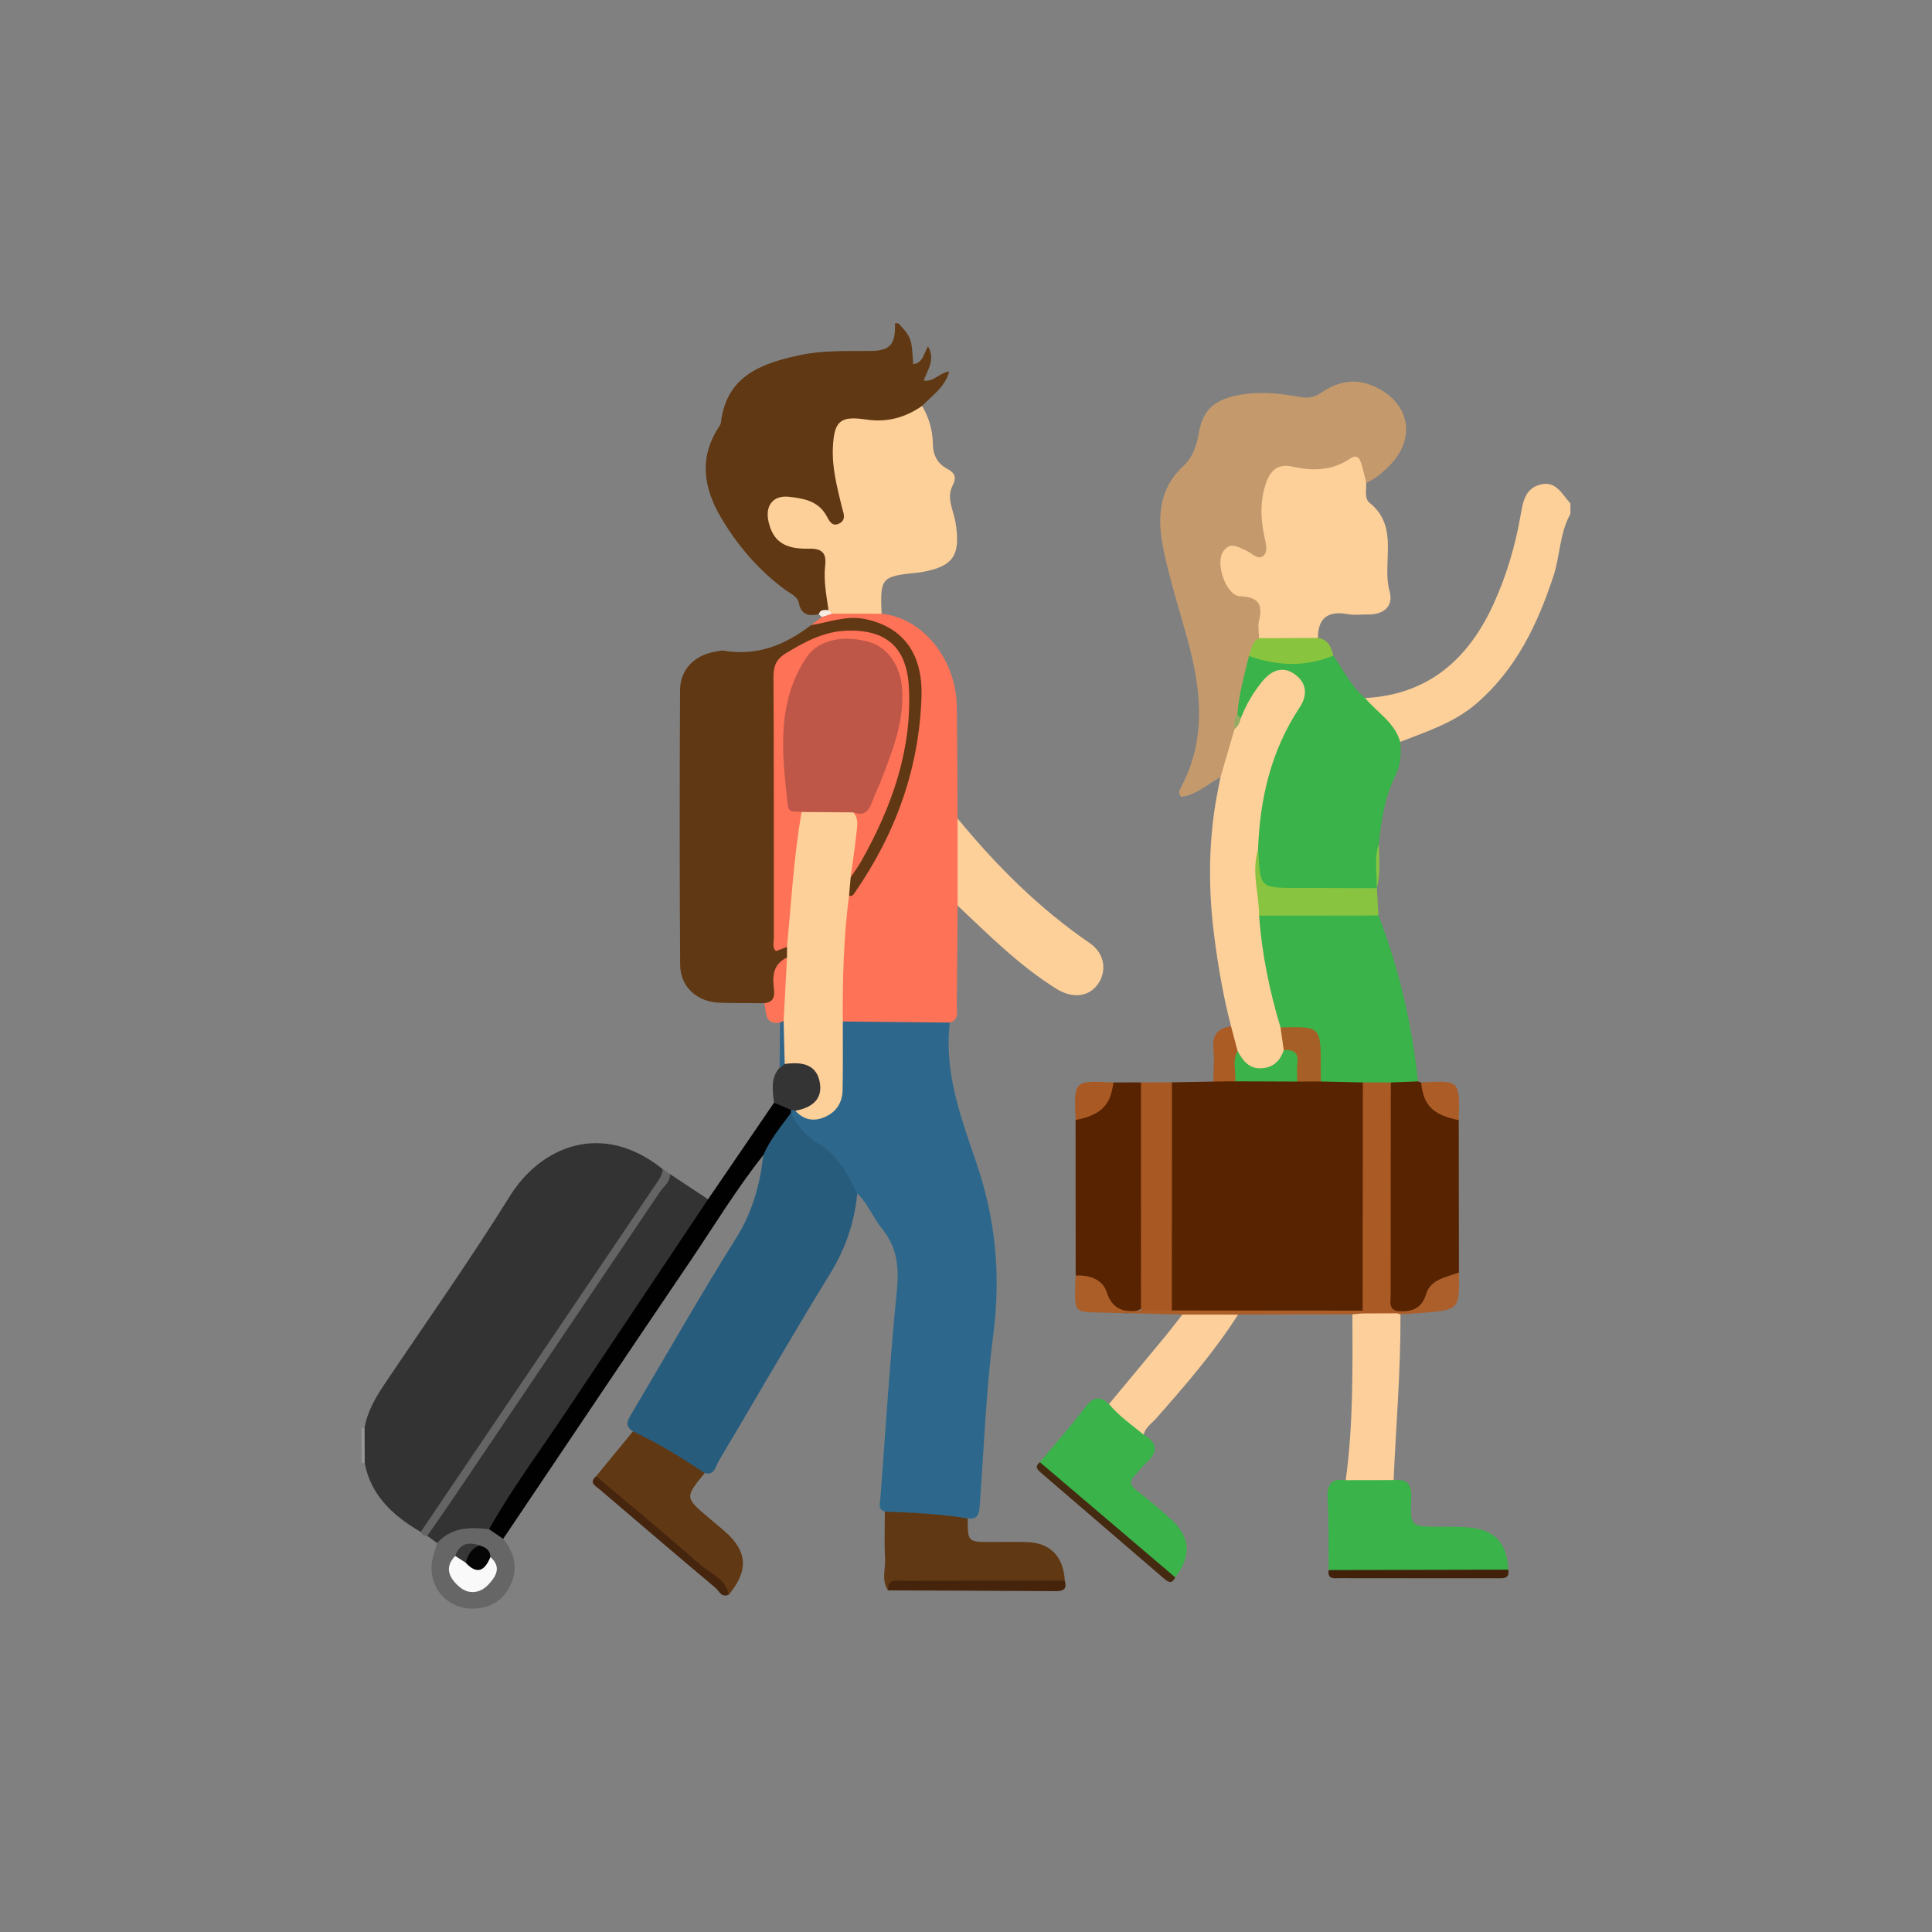 <?xml version="1.0" encoding="utf-8"?>
<!-- Generator: Adobe Illustrator 16.0.0, SVG Export Plug-In . SVG Version: 6.00 Build 0)  -->
<!DOCTYPE svg PUBLIC "-//W3C//DTD SVG 1.1//EN" "http://www.w3.org/Graphics/SVG/1.1/DTD/svg11.dtd">
<svg version="1.1" id="Layer_1" xmlns="http://www.w3.org/2000/svg" xmlns:xlink="http://www.w3.org/1999/xlink" x="0px" y="0px"
	 width="300px" height="300px" viewBox="0 0 300 300" enable-background="new 0 0 300 300" xml:space="preserve">
<rect x="0" y="0" width="300" height="300" fill="#808080" stroke="none"/>
<g>
	<path fill="#603813" d="M127.133,95.383c-1.568,0.321-2.72,0.11-3.105-1.805c-0.197-0.98-1.307-1.413-2.095-1.991
		c-4.104-3.007-7.349-6.803-9.928-11.139c-2.73-4.589-3.54-9.326-0.387-14.125c0.145-0.221,0.301-0.474,0.33-0.725
		c0.863-7.221,6.262-9.166,12.19-10.438c3.612-0.774,7.292-0.64,10.96-0.661c3.14-0.018,3.981-1.003,3.874-4.288
		c0.179,0,0.359,0,0.539,0c2.005,2.176,2.06,2.328,2.284,6.332c1.574-0.201,1.625-1.648,2.307-2.754
		c1.152,1.988,0.005,3.563-0.682,5.291c1.538,0.303,2.436-1.211,3.97-1.383c-0.669,2.474-2.677,3.724-4.206,5.337
		c-1.877,2.925-4.867,3.012-7.823,2.909c-4.667-0.161-5.658,0.796-5.281,5.626c0.174,2.235,0.838,4.387,1.274,6.576
		c0.244,1.214,0.625,2.679-0.721,3.398c-1.379,0.737-2.345-0.431-3.161-1.368c-1.269-1.456-2.898-2.084-4.738-2.164
		c-2.135-0.093-3.11,1.302-2.412,3.334c0.748,2.179,2.501,2.844,4.592,3.074c3.349,0.368,4.002,1.009,3.992,4.375
		c-0.005,1.96,0.521,3.9,0.145,5.863C128.637,95.495,127.764,95.115,127.133,95.383z"/>
	<path fill="#FDCF99" d="M243.853,79.792c-1.691,3.014-1.59,6.514-2.649,9.715c-2.48,7.491-5.782,14.398-11.899,19.703
		c-3.486,3.022-7.738,4.361-11.882,5.992c-1.891-2.208-4.202-4.078-5.447-6.806c9.841-0.537,16.051-6.059,19.955-14.643
		c2.002-4.393,3.366-9.01,4.189-13.762c0.365-2.119,0.727-4.197,3.143-4.77c2.407-0.572,3.312,1.57,4.594,2.959
		C243.853,78.716,243.853,79.254,243.853,79.792z"/>
	<path fill="#969696" d="M56.146,221.781c0.151-0.057,0.306-0.074,0.467-0.06c1.295,1.82,1.27,3.647,0.024,5.479l-0.242-0.055
		l-0.249,0.014C56.146,225.366,56.146,223.573,56.146,221.781z"/>
	<path fill="#2D688C" d="M137.4,234.717c-1.129-0.357-0.753-1.26-0.695-2.011c0.815-10.758,1.472-21.531,2.558-32.262
		c0.372-3.683,0.041-6.8-2.335-9.695c-1.397-1.701-2.161-3.872-3.81-5.416c-0.527-0.21-0.845-0.646-1.118-1.097
		c-1.663-2.751-3.652-5.146-6.354-7.01c-1.471-1.016-2.968-2.312-3.125-4.407c0.049-0.288,0.192-0.515,0.43-0.683
		c0.284-0.072,0.562-0.062,0.838,0.03c3.732,2.205,6.515-0.791,6.389-4.217c-0.08-2.146-0.055-4.3,0.014-6.452
		c0.037-1.133-0.125-2.384,1.125-3.105c4.9-0.761,9.818-0.34,14.729-0.254c0.539,0.008,1.043,0.246,1.443,0.644
		c-0.942,7.734,1.77,14.858,4.162,21.896c2.971,8.733,3.767,17.413,2.587,26.549c-1.133,8.757-1.444,17.62-2.095,26.441
		c-0.091,1.229-0.185,2.351-1.871,2.115C145.902,236.39,141.606,236.084,137.4,234.717z"/>
	<path fill="#333333" d="M56.635,227.201c-0.007-1.826-0.017-3.651-0.025-5.479c0.426-2.524,1.677-4.674,3.078-6.76
		c6.52-9.712,13.288-19.27,19.461-29.198c4.78-7.689,14.263-11.824,23.755-4.229c0.789,1.066,0.011,1.889-0.504,2.661
		c-11.677,17.52-23.602,34.867-35.282,52.387c-0.408,0.611-0.715,1.529-1.788,1.304C61.106,235.4,57.626,232.313,56.635,227.201z"/>
	<path fill="#572300" d="M181.983,168.065c2.14-0.039,4.28-0.08,6.42-0.122c1.005-0.801,2.193-0.74,3.372-0.722
		c3.152-0.082,6.307-0.088,9.46-0.005c1.337-0.055,2.676-0.053,4.016-0.002c2.209,0.098,4.516-0.607,6.566,0.799
		c0.677,1.031,0.624,2.21,0.626,3.362c0.021,9.53,0.021,19.063,0,28.591c-0.002,1.236,0.091,2.515-0.717,3.6
		c-1.183,0.773-2.439,0.107-3.659,0.159c-6.05,0.264-12.117-0.337-18.173,0.468c-2.634,0.35-5.343,0.158-7.945-0.611
		c-0.935-1.036-0.808-2.329-0.812-3.563c-0.026-9.468-0.026-18.936-0.003-28.406C181.143,170.381,181.021,169.086,181.983,168.065z"
		/>
	<path fill="#C49A6D" d="M189.515,120.677c-2.021,1.061-3.711,2.792-6.114,3.047c-0.497-0.556-0.227-1.08,0.015-1.532
		c4.045-7.606,3.063-15.392,0.889-23.236c-1.243-4.478-2.649-8.923-3.608-13.462c-1.002-4.772-0.925-9.454,3.099-13.176
		c1.416-1.311,2.015-3.129,2.343-5.03c0.604-3.492,2.289-5.085,5.678-5.837c3.41-0.757,6.781-0.397,10.119,0.204
		c1.284,0.231,2.16,0.039,3.193-0.662c2.41-1.641,5.063-2.306,7.884-1.145c6.014,2.472,7.104,8.368,2.399,12.802
		c-0.979,0.922-1.994,1.8-3.266,2.315c-0.492-0.294-0.742-0.78-0.899-1.287c-0.45-1.449-1.293-1.745-2.647-1.101
		c-2.348,1.114-4.837,1.052-7.349,0.766c-2.608-0.298-3.601,0.354-4.226,2.878c-0.521,2.107-0.41,4.249-0.107,6.379
		c0.113,0.794,0.29,1.58,0.256,2.388c-0.071,1.715-0.787,2.523-2.571,1.83c-0.168-0.065-0.325-0.153-0.494-0.202
		c-1.164-0.332-2.371-1.792-3.497-0.077c-0.817,1.24,0.4,4.328,1.891,5.121c4.176,2.224,4.176,2.224,3.398,7.275
		c-0.472,1.116-1.132,2.151-1.338,3.371c-0.675,2.822-1.334,5.646-1.827,8.508c-0.271,0.79-0.348,1.61-0.364,2.44
		C191.666,115.824,191.283,118.518,189.515,120.677z"/>
	<path fill="#285C7D" d="M122.819,172.806c0.93,2.117,2.513,3.694,4.41,4.881c2.94,1.839,4.471,4.68,5.888,7.645
		c-0.44,4.504-1.835,8.593-4.252,12.51c-5.914,9.586-11.508,19.363-17.269,29.041c-0.486,0.817-0.609,2.237-2.179,1.861
		c-4.085-1.515-7.758-3.74-11.131-6.479c-1.435-0.902-0.752-1.853-0.135-2.892c5.389-9.072,10.593-18.261,16.195-27.196
		c2.519-4.018,3.668-8.262,4.182-12.821C118.685,176.339,120.447,174.375,122.819,172.806z"/>
	<path fill="#FE7257" d="M147.488,158.782c-5.54-0.054-11.078-0.108-16.618-0.164c-1.535-2.739-0.772-5.722-0.707-8.565
		c0.082-3.593,0.142-7.23,0.98-10.764c2.576-2.829,4.408-6.137,5.98-9.592c3.065-6.736,5.047-13.779,5.224-21.2
		c0.218-9.056-5.518-13.097-13.328-11.367c-1.019,0.225-2.07,0.722-3.083-0.052c0.562-0.424,1.124-0.85,1.686-1.275
		c0.548-0.647,1.369-0.767,2.092-1.075c2.411-0.051,4.868-0.661,7.176,0.578c6.374,0.628,11.572,7.008,11.68,14.432
		c0.085,5.785,0.085,11.572,0.123,17.358c1.17,4.508,1.43,9.017,0.006,13.527c-0.04,5.166-0.069,10.332-0.127,15.495
		C148.56,157.126,148.95,158.344,147.488,158.782z"/>
	<path fill="#39B34A" d="M192.145,110.98c0.178-3.121,1.096-6.098,1.779-9.12c1.608-0.686,3.084,0.361,4.669,0.367
		c2.831,0.009,5.625-0.383,8.443-0.43c1.569,2.256,2.767,4.792,4.938,6.597c1.852,2.241,4.596,3.768,5.447,6.808
		c0.186,1.801,0.067,3.589-0.738,5.227c-1.647,3.345-2.225,6.931-2.563,10.583c-0.417,2.292,0.215,4.635-0.347,6.918l0.028-0.012
		c-1.058,0.845-2.319,0.807-3.561,0.813c-3.731,0.017-7.462,0.037-11.192-0.005c-3.833-0.043-4.301-0.53-4.357-4.296
		c-0.009-0.533-0.009-1.067-0.004-1.593c0.052-7.917,1.691-15.426,5.831-22.282c0.373-0.613,0.738-1.236,0.928-1.931
		c0.36-1.314,0.23-2.522-1.031-3.307c-1.161-0.723-2.228-0.324-3.207,0.455c-0.855,0.677-1.467,1.549-2.043,2.465
		c-0.71,1.129-1.232,2.392-2.263,3.305C192.407,111.684,192.091,111.584,192.145,110.98z"/>
	<path fill="#FDCF99" d="M136.889,95.301c-2.56-0.001-5.119-0.003-7.68-0.005c-0.204-0.171-0.558-0.197-0.558-0.567
		c-0.33-2.295-0.786-4.586-0.519-6.92c0.226-1.972-0.516-2.66-2.566-2.609c-3.8,0.093-5.545-1.215-6.224-4.172
		c-0.578-2.511,0.698-4.168,3.21-3.882c2.204,0.25,4.428,0.608,5.744,2.87c0.374,0.642,0.806,1.866,1.99,1.292
		c1.236-0.6,0.64-1.725,0.426-2.619c-0.727-3.045-1.54-6.07-1.381-9.246c0.204-4.119,1.149-4.9,5.23-4.291
		c3.164,0.472,6.02-0.312,8.622-2.12c1.05,1.807,1.643,3.759,1.666,5.843c0.019,1.773,0.695,3.109,2.268,3.938
		c1.158,0.61,1.454,1.345,0.802,2.592c-1.013,1.937,0.155,3.847,0.455,5.711c0.822,5.111-0.284,6.875-5.396,7.748
		c-0.175,0.032-0.354,0.034-0.532,0.053C136.831,89.505,136.662,89.698,136.889,95.301z"/>
	<path fill="#FDCF99" d="M195.512,99.097c-0.018-0.892-0.218-1.83-0.017-2.669c0.628-2.591-0.074-3.719-2.947-3.84
		c-2.144-0.09-3.869-5.067-2.636-6.916c1.064-1.597,2.269-0.753,3.513-0.227c0.918,0.391,1.906,1.648,2.805,0.816
		c0.707-0.655,0.3-2.02,0.077-3.077c-0.591-2.836-0.652-5.665,0.368-8.417c0.657-1.784,1.883-2.789,3.922-2.328
		c3.146,0.708,6.215,0.687,8.988-1.191c1.034-0.701,1.477-0.231,1.764,0.637c0.331,1.004,0.534,2.053,0.793,3.081
		c0.044,1.068-0.306,2.438,0.521,3.102c4.708,3.778,1.857,9.22,3.114,13.75c0.65,2.338-0.937,3.651-3.416,3.597
		c-0.985-0.022-1.998,0.143-2.95-0.034c-3.021-0.562-4.764,0.393-4.762,3.679C201.607,100.559,198.563,100.504,195.512,99.097z"/>
	<path fill="#39B34A" d="M211.621,168.079c-2.174-0.049-4.348-0.098-6.522-0.146c-0.963-1.121-0.689-2.489-0.728-3.783
		c-0.1-3.245-0.38-3.588-3.553-3.992c-0.781-0.1-1.583-0.114-2.27-0.584c-2.036-2.965-2.027-6.523-2.865-9.837
		c-0.413-1.633-0.526-3.319-0.757-4.983c-0.146-1.05-0.276-2.137,0.726-2.924c4.202-1.043,8.473-0.333,12.707-0.471
		c1.911-0.061,3.934-0.451,5.687,0.801c3.243,8.3,5.19,16.91,6.142,25.756c-1.229,1.236-2.793,0.788-4.255,0.854
		C214.467,168.732,212.934,169.078,211.621,168.079z"/>
	<path fill="#333333" d="M104.037,182.316c1.969,1.302,3.94,2.604,5.909,3.906c0.501,1.115-0.276,1.883-0.801,2.657
		c-10.697,15.829-21.404,31.652-32.029,47.53c-0.347,0.521-0.694,1.047-1.278,1.346c-2.767,0.121-5.371,0.943-7.957,1.844
		c-0.514-0.372-1.027-0.741-1.541-1.114c-0.333-0.947,0.421-1.495,0.842-2.121c11.627-17.293,23.414-34.479,34.966-51.823
		C102.682,183.744,103.159,182.843,104.037,182.316z"/>
	<path fill="#FDCF99" d="M195.516,142.184c0.412,5.92,1.621,11.686,3.32,17.355c1.129,1.033,1.108,2.37,0.989,3.734
		c-0.479,2.008-1.886,2.981-3.818,3.134c-2.125,0.163-3.521-0.959-4.304-2.892c-0.354-1.359-1.133-2.667-0.549-4.15
		c-1.2-4.631-2.016-9.34-2.617-14.071c-0.867-6.81-0.909-13.648,0.192-20.454c0.225-1.394,0.521-2.776,0.786-4.164
		c0.727-2.489,1.455-4.975,2.184-7.464c0.354-0.565,0.264-1.381,0.99-1.734c0.828-2.095,1.947-4.033,3.388-5.751
		c1.424-1.699,3.224-2.421,5.156-0.893c1.77,1.396,1.746,3.261,0.567,5.033c-4.442,6.698-6.175,14.17-6.451,22.078
		c-0.169,2.438-0.627,4.865,0.618,7.229C196.462,140.112,196.236,141.264,195.516,142.184z"/>
	<path fill="#572300" d="M215.967,168.083c1.407-0.054,2.815-0.11,4.224-0.166c0.162,0.061,0.325,0.118,0.49,0.174
		c1.092,2.801,3.238,4.548,5.832,5.851c0.012,7.885,0.022,15.769,0.031,23.654c-0.349,0.948-1.247,1.163-2.031,1.539
		c-0.886,0.427-1.864,0.938-2.171,1.837c-1.089,3.208-3.602,2.996-6.174,2.789c-1.217-0.86-1.119-2.184-1.127-3.412
		c-0.048-9.671-0.037-19.342-0.009-29.014C215.036,170.178,215.013,168.982,215.967,168.083z"/>
	<path fill="#572300" d="M172.877,168.083c1.431-0.004,2.859-0.01,4.289-0.014c0.769,0.766,0.825,1.761,0.828,2.742
		c0.042,10.088,0.063,20.178-0.008,30.269c-0.005,0.625-0.088,1.246-0.308,1.835c-2.34,1.581-4.789,1.303-5.851-0.958
		c-1.015-2.167-3.11-2.713-4.796-3.888c-0.005-8.052-0.011-16.103-0.016-24.154C169.565,172.567,171.843,170.947,172.877,168.083z"
		/>
	<path fill="#39B34A" d="M206.312,243.798c-0.036-3.644,0.065-7.297-0.159-10.927c-0.138-2.238,0.421-3.364,2.813-3.033
		c2.478-1.249,4.955-1.225,7.436-0.014c2.165-0.199,2.839,0.689,2.736,2.913c-0.2,4.327-0.051,4.325,4.319,4.342
		c1.608,0.004,3.226-0.037,4.822,0.127c3.925,0.406,5.758,2.484,5.917,6.525c-0.622,0.67-1.447,0.627-2.25,0.628
		c-7.788,0.014-15.572,0.014-23.36-0.001C207.79,244.359,206.957,244.445,206.312,243.798z"/>
	<path fill="#39B34A" d="M177.598,222.782c2.517,1.47,1.991,3.002,0.13,4.618c-0.532,0.463-0.896,1.12-1.42,1.599
		c-1.108,1.014-0.768,1.703,0.294,2.525c1.829,1.42,3.605,2.92,5.322,4.479c2.941,2.676,3.098,5.705,0.559,8.927
		c-1.818-0.039-2.753-1.555-3.917-2.536c-5.255-4.445-10.398-9.021-15.665-13.452c-0.615-0.518-1.254-1.032-1.426-1.892
		c2.335-2.802,4.763-5.532,6.962-8.437c1.198-1.587,2.246-2.035,3.762-0.592C174.366,219.193,176.372,220.548,177.598,222.782z"/>
	<path fill="#FDCF99" d="M148.697,140.621c-0.002-4.509-0.004-9.018-0.006-13.528c6.027,7.332,12.684,13.984,20.557,19.377
		c2.312,1.583,2.666,4.371,1.213,6.373c-1.45,1.994-3.956,2.241-6.445,0.687C158.293,149.956,153.564,145.207,148.697,140.621z"/>
	<path fill="#010101" d="M75.941,237.46c3.495-6.225,7.757-11.946,11.712-17.871c7.424-11.127,14.862-22.243,22.294-33.366
		c3.413-4.997,6.826-9.992,10.241-14.989c1.325-0.689,1.995,0.193,2.654,1.103c-0.006,0.157-0.014,0.314-0.022,0.472
		c-1.556,2.1-3.231,4.122-4.29,6.548c-4.156,5.238-7.613,10.955-11.353,16.477c-9.72,14.345-19.366,28.738-29.041,43.113
		C76.957,239.111,76.234,238.604,75.941,237.46z"/>
	<path fill="#603813" d="M98.287,222.265c3.906,1.823,7.557,4.086,11.132,6.48c-3.092,3.784-3.092,3.784,0.68,6.979
		c0.814,0.69,1.638,1.366,2.443,2.063c3.538,3.071,3.73,6.111,0.627,9.823c-5.926-5.361-12.109-10.424-18.15-15.65
		c-0.93-0.807-2.043-1.451-2.455-2.728C94.471,226.912,96.379,224.588,98.287,222.265z"/>
	<path fill="#603813" d="M137.4,234.717c4.307,0.161,8.61,0.36,12.87,1.067c-0.004,3.656-0.004,3.654,3.66,3.656
		c1.878,0,3.761-0.055,5.636,0.017c3.539,0.133,5.597,2.305,5.771,5.99c-1.038,0.926-2.316,0.792-3.558,0.794
		c-6.952,0.011-13.905-0.004-20.859,0.011c-1.054,0.001-2.164-0.176-3.021,0.701c-1.088-1.584-0.365-3.354-0.465-5.028
		C137.293,239.531,137.399,237.12,137.4,234.717z"/>
	<path fill="#FDCF9A" d="M216.4,229.825c-2.479,0.004-4.959,0.01-7.437,0.013c1.178-8.55,1.065-17.148,1.041-25.746
		c0.476-0.528,1.159-0.2,1.708-0.419c1.662-0.748,3.299-0.247,4.938,0.101c0.322-0.023,0.593,0.082,0.816,0.318
		C217.516,212.685,216.776,221.249,216.4,229.825z"/>
	<path fill="#A85923" d="M177.171,203.484c-0.002-11.804-0.005-23.607-0.005-35.413c1.605,0,3.212-0.004,4.817-0.006
		c-0.006,11.81-0.01,23.615-0.014,35.424C180.37,203.906,178.771,203.918,177.171,203.484z"/>
	<path fill="#FDCF9A" d="M177.598,222.782c-1.858-1.518-3.846-2.892-5.395-4.761c2.867-3.45,5.744-6.896,8.601-10.356
		c0.956-1.156,1.861-2.356,2.789-3.535c2.886-0.576,5.771-0.589,8.652,0.005c-3.704,5.804-8.192,10.987-12.732,16.13
		C178.815,221.055,177.832,221.634,177.598,222.782z"/>
	<path fill="#666666" d="M75.941,237.46c0.731,0.494,1.463,0.991,2.193,1.486c1.856,2.278,2.37,4.789,1.002,7.446
		c-1.152,2.238-3.119,3.352-5.649,3.396c-4.4,0.079-7.429-3.909-6.21-8.163c0.193-0.679,0.403-1.351,0.605-2.025
		C70.107,237.149,72.964,237.077,75.941,237.46z"/>
	<path fill="#89C440" d="M195.516,142.184c-0.017-3.413-1.229-6.807-0.164-10.239c0.016,0.089,0.04,0.175,0.043,0.263
		c0.272,5.668,0.272,5.663,6.108,5.67c4.098,0.004,8.199,0.026,12.3,0.041c0.082,1.415,0.163,2.828,0.243,4.243
		C207.868,142.17,201.692,142.176,195.516,142.184z"/>
	<path fill="#646464" d="M104.037,182.316c0.061,1.232-0.961,1.867-1.544,2.73c-10.769,15.988-21.55,31.968-32.337,47.944
		c-1.247,1.849-2.541,3.664-3.814,5.494c-0.449-0.012-0.83-0.135-1.012-0.599c8.806-13.025,17.614-26.05,26.419-39.076
		c3.301-4.885,6.595-9.775,9.903-14.657c0.553-0.816,1.206-1.565,1.251-2.618C103.282,181.797,103.66,182.055,104.037,182.316z"/>
	<path fill="#AB5E28" d="M192.247,204.133c-2.884-0.001-5.769-0.003-8.653-0.005c-4.267-0.107-8.534-0.236-12.803-0.317
		c-3.876-0.073-3.879-0.05-3.854-3.879c0.005-0.621,0.062-1.241,0.095-1.864c2.148-0.118,4.182,0.597,4.83,2.595
		c0.95,2.93,2.894,3.108,5.307,2.82c1.602,0.002,3.199,0.004,4.801,0.005c9.871,0.009,19.74,0.017,29.615,0.024
		c0.118,0.097,0.158,0.192,0.118,0.291c-0.039,0.097-0.079,0.145-0.12,0.145c-0.528,0.047-1.054,0.095-1.581,0.141
		C204.086,204.104,198.167,204.119,192.247,204.133z"/>
	<path fill="#89C43F" d="M195.512,99.097c3.046-0.013,6.091-0.024,9.137-0.036c1.595,0.219,2.061,1.422,2.389,2.737
		c-4.363,1.827-8.734,1.611-13.112,0.063C194.323,100.865,194.33,99.643,195.512,99.097z"/>
	<path fill="#46240C" d="M137.898,246.952c-0.059-1.942,1.389-1.485,2.459-1.489c8.327-0.022,16.653-0.014,24.978-0.017
		c0.432,1.436-0.352,1.636-1.534,1.629C155.168,247.015,146.534,246.989,137.898,246.952z"/>
	<path fill="#46250F" d="M92.563,229.235c5.376,4.542,10.817,9.009,16.088,13.667c1.611,1.426,4.011,2.194,4.516,4.708
		c-1.141,0.559-1.511-0.582-2.071-1.053c-6.033-5.063-12.016-10.185-18.004-15.302C92.474,230.726,91.38,230.261,92.563,229.235z"/>
	<path fill="#442A11" d="M161.479,227.051c7.002,5.958,14.002,11.918,21.004,17.876c-0.553,1.225-1.208,0.646-1.847,0.098
		c-6.316-5.427-12.627-10.854-18.938-16.284C161.123,228.248,160.562,227.742,161.479,227.051z"/>
	<path fill="#AC5F2B" d="M217.467,204.092c-0.173-0.055-0.345-0.109-0.514-0.164c0.002-0.111,0.005-0.221,0.007-0.329
		c2.104,0.113,3.74-0.2,4.503-2.696c0.69-2.269,3.129-2.582,5.081-3.307c0.065,5.775,0.065,5.78-5.661,6.268
		C219.747,203.958,218.604,204.017,217.467,204.092z"/>
	<path fill="#42210B" d="M206.312,243.798c9.296-0.021,18.589-0.042,27.884-0.063c0.252,1.422-0.715,1.337-1.636,1.336
		c-8.181-0.003-16.361,0.004-24.539-0.012C207.183,245.061,206.089,245.286,206.312,243.798z"/>
	<path fill="#A95A24" d="M172.877,168.083c-0.379,3.52-1.944,5.079-5.859,5.832C166.738,167.77,166.738,167.77,172.877,168.083z"/>
	<path fill="#AB5C27" d="M226.513,173.941c-4.038-0.834-5.483-2.281-5.833-5.851C226.687,167.741,226.687,167.741,226.513,173.941z"
		/>
	<path fill="#AB5C25" d="M191.155,159.365c0.337,1.275,0.678,2.554,1.016,3.831c-0.144,1.569,0.786,3.219-0.362,4.711
		c-1.135,0.012-2.27,0.022-3.404,0.033c0.017-1.662,0.188-3.343,0.014-4.987C188.179,160.768,189.049,159.649,191.155,159.365z"/>
	<path fill="#89C440" d="M213.774,137.93c0.085-2.308-0.441-4.647,0.348-6.919C214.103,133.323,214.431,135.652,213.774,137.93z"/>
	<path fill="#603813" d="M125.937,97.076c2.796-0.446,5.503-1.561,8.436-0.941c5.829,1.231,8.926,5.307,8.715,12.026
		c-0.353,11.208-4.034,21.326-10.399,30.506c-0.213,0.306-0.409,0.595-0.847,0.399c-0.684-0.841-0.552-1.782-0.347-2.734
		c1.938-3.918,4.248-7.658,5.751-11.792c1.966-5.41,3.212-10.917,3.189-16.745c-0.03-7.95-4.719-9.955-11.539-8.684
		c-0.965,0.181-1.883,0.574-2.79,0.947c-4.585,1.897-5.193,2.829-5.194,7.833c0,11.983,0.001,23.968-0.004,35.953
		c0,1.258-0.167,2.575,1.449,3.061c0.417,0.521,0.448,1.102,0.273,1.715c-1.199,1.484-1.879,3.104-1.826,5.089
		c0.033,1.238-0.206,2.65-2.14,2.063c-2.323-0.021-4.65,0.01-6.973-0.072c-3.444-0.117-6.053-2.451-6.077-5.88
		c-0.094-14.217-0.088-28.436-0.014-42.652c0.017-3.218,2.266-5.45,5.46-5.972c0.441-0.071,0.905-0.225,1.326-0.153
		C117.558,101.925,121.931,100.134,125.937,97.076z"/>
	<path fill="#343434" d="M122.841,172.334c-0.885-0.366-1.769-0.732-2.654-1.101c-0.209-1.894-0.571-3.812,0.866-5.444
		c0.425-0.162,0.557-0.637,0.916-0.869c1.969-1.048,3.663-0.469,4.977,1.095c1.172,1.393,1.396,3.084,0.466,4.718
		c-0.845,1.483-2,2.53-3.912,1.747C123.281,172.429,123.061,172.383,122.841,172.334z"/>
	<path fill="#FD7459" d="M118.667,155.773c1.88-0.183,1.563-1.621,1.453-2.769c-0.181-1.912,0.217-3.446,2.086-4.322
		c0.9,0.702,0.923,1.729,0.785,2.674c-0.319,2.193-0.289,4.424-0.77,6.595c-0.21,0.482-0.554,0.792-1.098,0.834
		C118.614,159.164,119.056,157.13,118.667,155.773z"/>
	<path fill="#336789" d="M121.125,158.787c0.185-0.086,0.37-0.169,0.556-0.256c1.394,2.194,1.19,4.43,0.17,6.687
		c-0.266,0.19-0.531,0.382-0.796,0.571C121.077,163.456,121.102,161.123,121.125,158.787z"/>
	<path fill="#F8EBE3" d="M128.651,94.729c0.186,0.188,0.373,0.378,0.558,0.567c-0.528,0.168-1.059,0.336-1.588,0.504
		c-0.163-0.14-0.325-0.279-0.488-0.417C127.387,94.579,128.048,94.721,128.651,94.729z"/>
	<path fill="#FDCF99" d="M121.851,165.218c-0.056-2.229-0.114-4.459-0.17-6.687c0.175-3.284,0.351-6.567,0.526-9.849
		c0.002-0.547,0.003-1.094,0.006-1.642c-0.531-0.669-0.705-1.456-0.624-2.274c0.541-5.514,0.883-11.048,1.707-16.533
		c0.133-0.89,0.407-1.746,1.091-2.401c2.637-0.993,5.302-0.766,7.978-0.195c2.764,2.517,0.835,5.398,0.577,8.131
		c-0.081,0.851-0.688,1.609-0.851,2.481c-0.083,0.938-0.166,1.877-0.249,2.817c-0.849,6.492-1.018,13.017-0.972,19.553
		c-0.003,3.548,0.036,7.097-0.03,10.644c-0.036,1.928-0.959,3.401-2.768,4.188c-1.732,0.756-3.282,0.453-4.572-0.975
		c2.892-0.535,4.192-2.008,3.811-4.314C126.9,165.685,125.147,164.739,121.851,165.218z"/>
	<path fill="#AA5A24" d="M216.96,203.597c0,0.111-0.005,0.219-0.007,0.331c-1.793,0.008-3.58,0.015-5.368,0.021
		c-0.004-0.145-0.002-0.292,0.002-0.437c0.011-11.812,0.021-23.622,0.034-35.436c1.448,0.003,2.897,0.005,4.346,0.008
		c-0.012,11.034-0.028,22.066-0.023,33.103C215.945,202.098,215.579,203.236,216.96,203.597z"/>
	<path fill="#A65F26" d="M199.343,163.08c-0.169-1.181-0.337-2.361-0.506-3.539c6.246-0.157,6.242-0.157,6.247,5.984
		c0.004,0.803,0.01,1.606,0.016,2.409c-1.224,0.001-2.444,0.006-3.667,0.009C200.14,166.578,201.074,164.256,199.343,163.08z"/>
	<path fill="#3BB24A" d="M199.343,163.08c1.475-0.14,2.316,0.324,2.116,2.015c-0.111,0.936-0.023,1.897-0.026,2.849
		c-3.209-0.015-6.416-0.024-9.624-0.036c0.111-1.57-0.479-3.194,0.362-4.711c0.827,1.505,1.776,2.827,3.784,2.682
		C197.754,165.746,198.785,164.708,199.343,163.08z"/>
	<path fill="#95AB64" d="M192.689,111.479c-0.151,0.679-0.418,1.293-0.989,1.733c0.038-0.765-0.244-1.594,0.444-2.231
		C192.324,111.148,192.508,111.313,192.689,111.479z"/>
	<path fill="#F9F9F9" d="M76.149,241.778c1.814,1.579,0.821,3.079-0.338,4.298c-1.313,1.382-3.08,1.563-4.542,0.271
		c-1.471-1.297-2.344-2.925-0.579-4.741c0.824-0.236,1.35,0.38,1.984,0.686C74.056,243.609,75.014,242.084,76.149,241.778z"/>
	<path fill="#050505" d="M76.149,241.778c-0.862,2.118-2.051,2.803-3.838,0.883c-0.448-1.835,0.355-2.662,2.161-2.681
		C75.395,240.24,76.124,240.682,76.149,241.778z"/>
	<path fill="#373737" d="M74.472,239.979c-1.29,0.434-1.817,1.483-2.161,2.682c-0.539-0.354-1.079-0.703-1.62-1.055
		C71.356,239.681,72.722,239.384,74.472,239.979z"/>
	<path fill="#FE7257" d="M124.476,126.089c-1.219,6.933-1.609,13.957-2.265,20.95c-0.572,0.216-1.143,0.432-1.734,0.656
		c-0.608-0.628-0.312-1.379-0.313-2.042c-0.021-13.513,0.018-27.026-0.059-40.541c-0.009-1.724,0.457-2.793,1.949-3.692
		c2.938-1.773,5.906-3.374,9.432-3.491c6.205-0.207,9.343,2.658,9.652,8.857c0.482,9.716-2.659,18.459-7.312,26.777
		c-0.519,0.929-1.156,1.791-1.737,2.682c0.303-2.269,0.652-4.53,0.89-6.805c0.116-1.115,0.415-2.31-0.483-3.299
		c1.565-0.848,2.414-2.199,3.054-3.844c1.815-4.661,3.921-9.224,3.775-14.4c-0.128-4.481-1.964-6.928-5.887-7.753
		c-3.988-0.839-7.388,0.935-9.096,4.85c-1.115,2.558-1.754,5.261-1.835,8.056c-0.079,2.766,0.008,5.538-0.027,8.309
		C122.458,123.254,122.953,124.876,124.476,126.089z"/>
	<path fill="#BF5749" d="M124.476,126.089c-0.794-0.179-2.005,0.318-2.149-1.004c-0.862-7.903-1.871-15.873,2.909-23.022
		c1.868-2.795,5.998-3.568,10.019-2.275c2.713,0.873,4.569,3.734,4.818,7.08c0.38,5.076-1.447,9.623-3.205,14.197
		c-0.448,1.163-1.02,2.279-1.439,3.452c-0.517,1.44-1.29,2.28-2.932,1.627C129.824,126.125,127.149,126.107,124.476,126.089z"/>
</g>
</svg>

